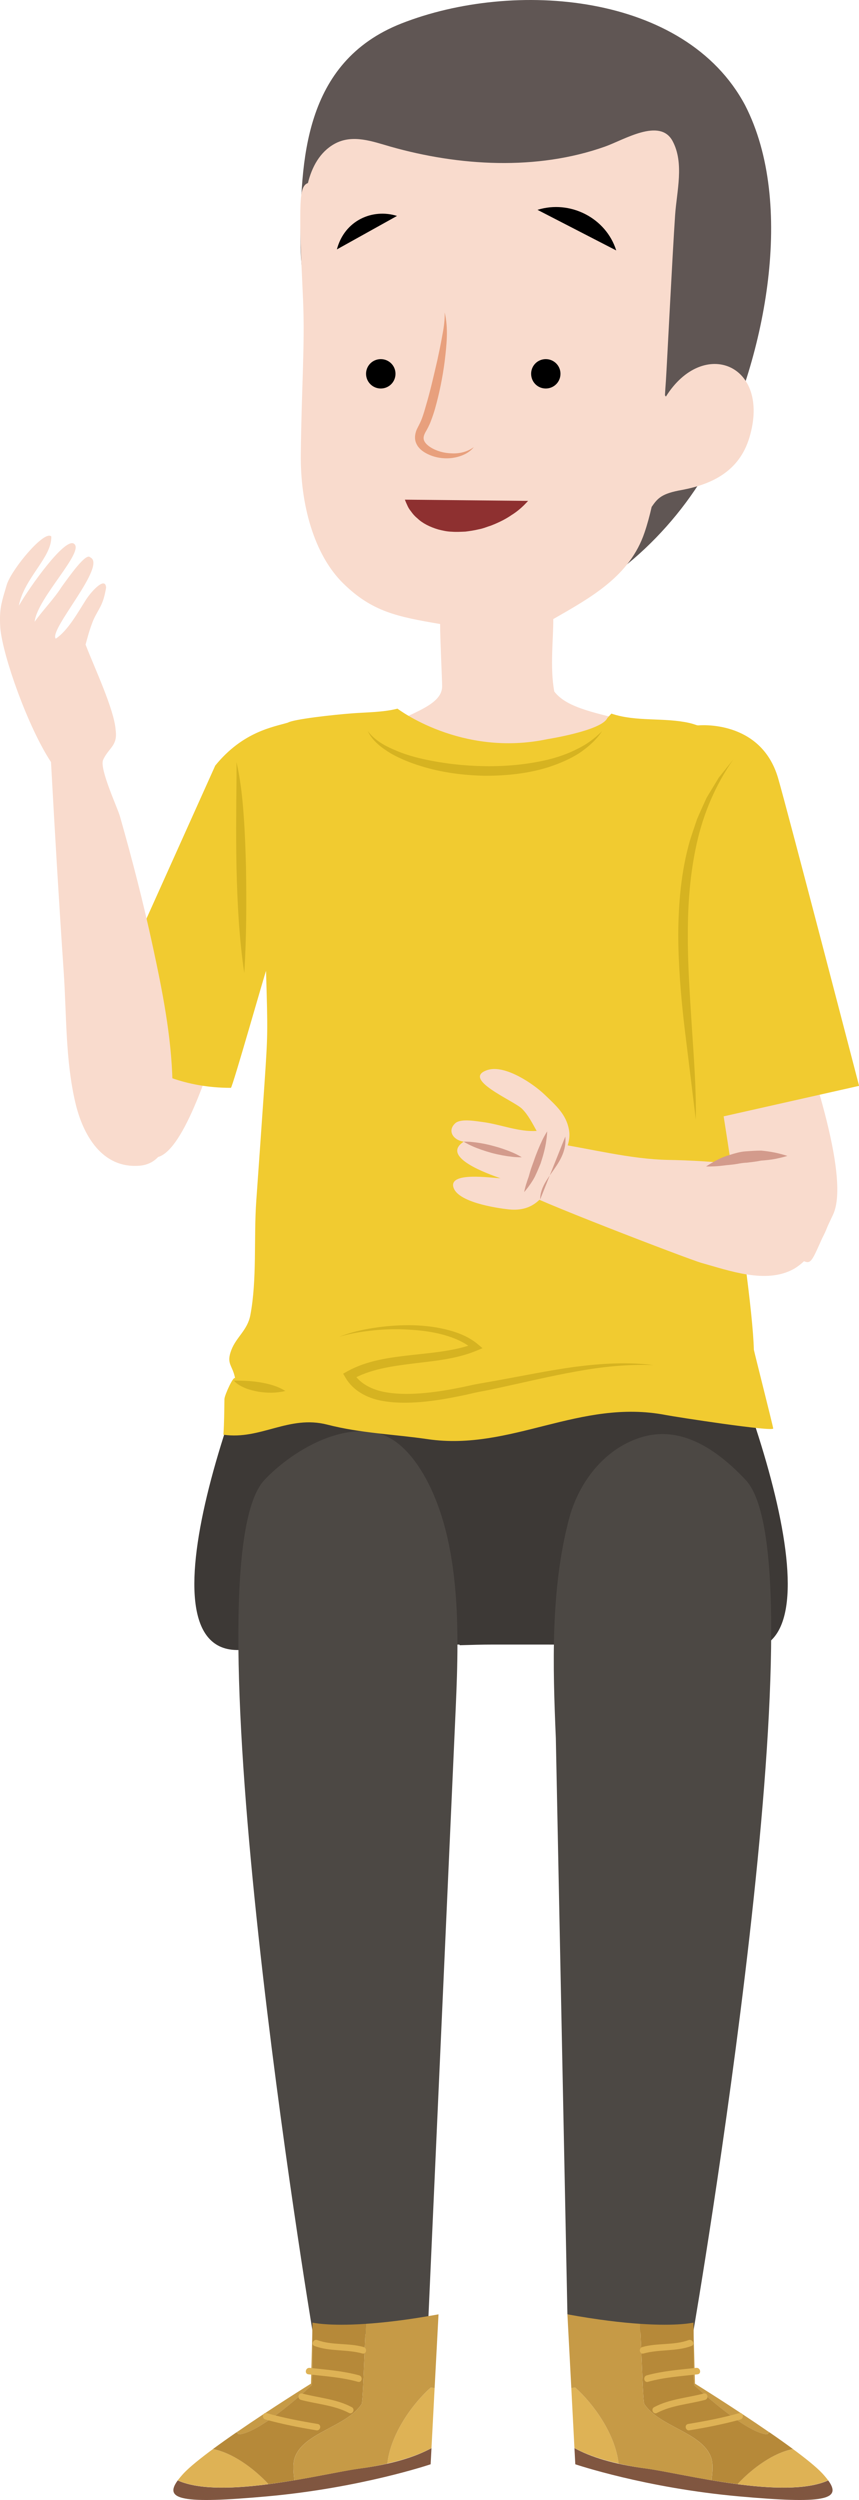<svg width="90.44" height="262.91" viewBox="0 0 90.44 262.91" xmlns="http://www.w3.org/2000/svg" xmlns:xlink="http://www.w3.org/1999/xlink" xml:space="preserve" overflow="hidden"><defs></defs><g><g><g><path d="M57.31 64.26C64.95 61.79 71.93 54.73 75.42 47.66 80.57 37.47 83.77 21.42 78.45 11.07 72.14-0.77 54.09-2.18 42.26 2.47 31.92 6.54 31.64 17.04 31.64 25.43 31.64 31.68 33.72 33.69 34.55 39.77L57.31 64.26Z" fill="#605654"/><path d="M70.11 41.71C70.07 41.67 70.05 41.62 70.01 41.57 70.04 41.06 70.07 40.55 70.11 40.05 70.21 38.54 70.79 26.9 71.08 22.61 71.25 20.12 72.06 17.15 70.81 14.83 69.47 12.35 65.7 14.71 63.69 15.42 56.52 17.96 48.34 17.47 41.11 15.42 39.22 14.88 37.12 14.08 35.22 15.13 33.67 15.99 32.83 17.58 32.42 19.25 31.83 19.46 31.65 20.21 31.62 22.22 31.58 25.35 31.78 28.45 31.91 31.6 32.11 36.36 31.75 40.61 31.67 47.77 31.61 53.04 33.06 58.34 36.14 61.36 39.18 64.34 41.82 64.86 46.34 65.63 46.32 66.87 46.56 71.72 46.55 72.2 46.52 74.31 42.93 75.03 39.57 77.01 42.77 79.24 42.84 80.92 45.95 81.08L48.32 80.98C51.64 82.9 54.63 81.15 56.7 79.12 59.72 78.43 62.14 77.06 64.34 75.4 61.08 74.62 59.33 73.98 58.36 72.73 57.88 70.23 58.28 67.02 58.25 65.11 62.26 62.81 66.31 60.59 67.86 56.01 68.16 55.13 68.4 54.23 68.61 53.31 69.25 52.38 69.68 51.9 71.79 51.53 74.97 50.93 77.83 49.57 78.9 46.02 81.21 38.32 74.05 35.42 70.11 41.71Z" fill="#F9DBCD"/></g><g><g><g><g><path d="M64.88 26.34C63.8 22.91 60.02 21 56.59 22.07L64.88 26.34Z"/></g></g></g><g><g><g><path d="M41.8 22.71C39.22 21.9 36.27 23.18 35.47 26.23L41.8 22.71Z"/></g></g></g><g><g><g><path d="M55.6 52.68C55.6 52.68 55.45 52.85 55.16 53.14 54.88 53.41 54.43 53.82 53.84 54.18 53.27 54.58 52.53 54.95 51.71 55.27 51.29 55.4 50.86 55.59 50.4 55.67 49.95 55.78 49.48 55.85 49 55.91 48.51 55.93 48.03 55.96 47.55 55.92 47.07 55.91 46.6 55.8 46.16 55.69 45.27 55.43 44.47 55.03 43.94 54.51 43.65 54.28 43.44 54.02 43.27 53.78 43.08 53.55 42.96 53.33 42.88 53.14 42.7 52.76 42.63 52.55 42.63 52.55L55.6 52.68Z" fill="#8E3030"/></g></g></g><g><g><g><path d="M41.64 39.31C41.64 40.17 40.95 40.86 40.09 40.86 39.24 40.86 38.54 40.17 38.54 39.31 38.54 38.46 39.23 37.77 40.09 37.77 40.95 37.77 41.64 38.46 41.64 39.31Z"/></g></g></g><g><g><g><path d="M59.01 39.31C59.01 40.17 58.32 40.86 57.46 40.86 56.6 40.86 55.92 40.17 55.92 39.31 55.92 38.46 56.6 37.77 57.46 37.77 58.32 37.77 59.01 38.46 59.01 39.31Z"/></g></g></g><path d="M46.82 32.86C47.22 34.55 47.02 36.3 46.82 37.99 46.6 39.69 46.26 41.37 45.79 43.03 45.67 43.44 45.53 43.86 45.37 44.27 45.23 44.67 44.97 45.16 44.79 45.46 44.61 45.8 44.55 46.05 44.64 46.31 44.74 46.58 44.99 46.82 45.31 47.03 45.95 47.44 46.75 47.66 47.56 47.68 48.37 47.72 49.2 47.53 49.89 47.02 49.35 47.71 48.46 48.05 47.58 48.17 46.69 48.27 45.76 48.14 44.92 47.7 44.52 47.49 44.06 47.17 43.83 46.64 43.57 46.1 43.73 45.44 43.94 45.04 44.17 44.59 44.31 44.33 44.45 43.93 44.59 43.55 44.71 43.15 44.82 42.75 45.3 41.15 45.67 39.5 46.05 37.86 46.23 37.04 46.4 36.21 46.55 35.38 46.71 34.55 46.84 33.72 46.82 32.86Z" fill="#E8A07D"/></g></g><g><path d="M71.69 131.26C68.57 125.41 69.35 116.85 63.7 112.39 61.46 110.62 57.83 110.91 55.15 110.96 51.16 111.05 47.17 111.5 43.18 111.37 35.27 111.11 34.27 126.47 31.72 131.26 25.18 143.51 13.89 174.32 25.44 173.52 33.19 172.99 40.64 172.96 48.38 172.96L48.39 173.03C49.68 172.99 50.85 172.96 51.82 172.96 60.74 172.96 69.15 172.91 77.96 173.52 89.51 174.32 78.22 143.51 71.69 131.26Z" fill="#3D3936"/></g><g><path d="" fill="#E094B3"/></g><g><g><path d="M32.88 245.02C32.88 245.02 19.47 164.51 27.85 155.64 30.58 152.75 35.75 149.58 39.97 150.79 42.41 151.49 44.21 154.13 45.29 156.38 48.99 164.11 48.19 174.56 47.84 182.8L45.08 244.28C45.08 244.27 34.84 246.87 32.88 245.02Z" fill="#4C4844"/></g><g><path d="M37.83 259.62C41.33 259.17 43.77 258.38 45.43 257.47L45.34 259.17C45.34 259.17 37.96 261.67 28.07 262.55 19.18 263.35 17.21 262.91 18.71 260.87 23.37 262.96 34.06 260.13 37.83 259.62Z" fill="#805640"/><g><path d="M22.42 257.57C21.08 258.56 19.96 259.46 19.34 260.12 19.09 260.39 18.89 260.63 18.71 260.86 20.97 261.88 24.65 261.73 28.27 261.26 26.63 259.5 24.43 257.95 22.42 257.57Z" fill="#DEB255"/><path d="M45.76 251.14 45.34 251.11C43.46 252.78 41.13 255.96 40.78 259.09 42.75 258.65 44.29 258.09 45.43 257.46L45.76 251.14Z" fill="#DEB255"/><path d="M32.83 250.86C32.97 250.06 32.89 247.23 32.89 245.02L32.74 250.69C32.74 250.69 28.66 253.22 24.92 255.8L25.17 256.02C27.45 255.88 32.83 250.86 32.83 250.86Z" fill="#C69A46"/><path d="M38.07 252.84C38.22 252.62 38.33 247.96 38.52 244.4 34.54 244.67 32.9 244.27 32.9 244.27L32.88 245.02C32.88 247.23 32.96 250.06 32.82 250.86 32.82 250.86 27.45 255.88 25.16 256.02L24.91 255.8C24.04 256.4 23.19 257 22.42 257.57 24.43 257.95 26.63 259.51 28.27 261.26 29.19 261.14 30.1 261 30.99 260.85 30.9 260.01 30.79 259.08 31.07 258.37 32.09 255.79 36.47 255.23 38.07 252.84Z" fill="#B68939"/><path d="M45.34 251.11 45.76 251.14 46.17 243.4C42.99 243.98 40.48 244.27 38.52 244.4 38.33 247.96 38.22 252.62 38.07 252.84 36.47 255.23 32.09 255.79 31.07 258.38 30.79 259.09 30.91 260.02 30.99 260.86 33.81 260.38 36.35 259.83 37.83 259.63 38.92 259.49 39.88 259.3 40.78 259.1 41.13 255.96 43.46 252.78 45.34 251.11Z" fill="#C69A46"/></g><g><path d="M38.15 247.52C36.5 247.06 34.73 247.33 33.11 246.73 32.69 246.58 33 245.96 33.41 246.11 34.97 246.68 36.7 246.39 38.28 246.84 38.71 246.96 38.58 247.64 38.15 247.52L38.15 247.52Z" fill="#DEB255"/></g><g><path d="M37.69 250.5C35.99 250.02 34.22 249.91 32.47 249.71 32.03 249.66 32.16 248.99 32.6 249.03 34.34 249.22 36.12 249.35 37.82 249.82 38.24 249.94 38.11 250.62 37.69 250.5L37.69 250.5Z" fill="#DEB255"/></g><g><path d="M36.74 253.77C35.17 252.95 33.38 252.85 31.69 252.4 31.26 252.29 31.39 251.61 31.82 251.73 33.57 252.19 35.41 252.3 37.03 253.16 37.43 253.36 37.13 253.98 36.74 253.77L36.74 253.77Z" fill="#DEB255"/></g><g><path d="M33.31 255.6C31.5 255.3 29.71 254.95 27.94 254.46 27.52 254.34 27.65 253.67 28.07 253.79 29.84 254.29 31.63 254.63 33.44 254.93 33.89 255 33.75 255.67 33.31 255.6L33.31 255.6Z" fill="#DEB255"/></g></g></g><g><g><path d="M73.03 245.02C73.03 245.02 86.89 164.5 78.5 155.64 75.59 152.56 71.76 149.79 67.39 151.2 63.54 152.44 60.89 155.99 59.9 159.78 57.96 167.17 58.2 175.23 58.52 182.79L59.74 243.4C59.74 243.4 71.07 246.87 73.03 245.02Z" fill="#4C4844"/></g><g><path d="M68.07 259.62C64.57 259.17 62.13 258.38 60.48 257.47L60.57 259.17C60.57 259.17 67.95 261.67 77.84 262.55 86.73 263.35 88.7 262.91 87.2 260.87 82.54 262.96 71.85 260.13 68.07 259.62Z" fill="#805640"/><g><path d="M83.49 257.57C84.83 258.56 85.95 259.46 86.57 260.12 86.82 260.39 87.02 260.63 87.19 260.86 84.93 261.88 81.25 261.73 77.63 261.26 79.28 259.5 81.48 257.95 83.49 257.57Z" fill="#DEB255"/><path d="M60.15 251.14 60.57 251.11C62.45 252.78 64.78 255.96 65.13 259.09 63.16 258.65 61.62 258.09 60.48 257.46L60.15 251.14Z" fill="#DEB255"/><path d="M73.08 250.86C72.94 250.06 73.02 247.23 73.02 245.02L73.17 250.69C73.17 250.69 77.25 253.22 80.99 255.8L80.74 256.02C78.45 255.88 73.08 250.86 73.08 250.86Z" fill="#C69A46"/><path d="M67.84 252.84C67.69 252.62 67.58 247.96 67.39 244.4 71.37 244.67 73.01 244.27 73.01 244.27L73.03 245.02C73.03 247.23 72.95 250.06 73.09 250.86 73.09 250.86 78.46 255.88 80.75 256.02L81 255.8C81.87 256.4 82.72 257 83.49 257.57 81.48 257.95 79.28 259.51 77.64 261.26 76.72 261.14 75.81 261 74.92 260.85 75.01 260.01 75.12 259.08 74.84 258.37 73.82 255.79 69.44 255.23 67.84 252.84Z" fill="#B68939"/><path d="M60.57 251.11 60.15 251.14 59.74 243.4C62.92 243.98 65.43 244.27 67.39 244.4 67.58 247.96 67.69 252.62 67.84 252.84 69.44 255.23 73.82 255.79 74.84 258.38 75.12 259.09 75 260.02 74.92 260.86 72.1 260.38 69.56 259.83 68.08 259.63 66.99 259.49 66.03 259.3 65.13 259.1 64.78 255.96 62.45 252.78 60.57 251.11Z" fill="#C69A46"/></g><g><path d="M67.76 247.52C69.41 247.06 71.18 247.33 72.8 246.73 73.22 246.58 72.91 245.96 72.5 246.11 70.94 246.68 69.21 246.39 67.63 246.84 67.2 246.96 67.33 247.64 67.76 247.52L67.76 247.52Z" fill="#DEB255"/></g><g><path d="M68.22 250.5C69.92 250.02 71.69 249.91 73.44 249.71 73.88 249.66 73.75 248.99 73.31 249.03 71.57 249.22 69.79 249.35 68.09 249.82 67.67 249.94 67.8 250.62 68.22 250.5L68.22 250.5Z" fill="#DEB255"/></g><g><path d="M69.17 253.77C70.74 252.95 72.53 252.85 74.22 252.4 74.65 252.29 74.52 251.61 74.09 251.73 72.34 252.19 70.5 252.3 68.88 253.16 68.48 253.36 68.78 253.98 69.17 253.77L69.17 253.77Z" fill="#DEB255"/></g><g><path d="M72.59 255.6C74.4 255.3 76.19 254.95 77.96 254.46 78.38 254.34 78.25 253.67 77.83 253.79 76.06 254.29 74.27 254.63 72.46 254.93 72.02 255 72.16 255.67 72.59 255.6L72.59 255.6Z" fill="#DEB255"/></g></g></g><g><g><path d="M74.19 83.81C74.19 83.81 91.12 120.58 87.7 127.76 84.28 134.94 86.39 132.65 81.4 131.26 76.4 129.87 66 89.48 66 89.48L74.19 83.81Z" fill="#F9DBCD"/><g><g><path d="M15.32 121.36C20.25 125.37 26.67 96.07 29.06 85.1 31.47 74.09 33.81 77.67 30.95 77.37 25.08 76.74 22.25 87.08 22.25 87.08 4.75 121.71 15.32 121.36 15.32 121.36" fill="#F9DBCD"/></g></g><g><g><path d="M64.37 75.05C66.98 75.94 69.92 75.43 72.6 76.04 72.89 76.11 73.14 76.19 73.4 76.28 73.44 76.28 73.48 76.28 73.52 76.29 73.52 76.29 80.1 75.62 81.92 81.83 82.88 85.11 90.45 114.2 90.45 114.2L75.56 117.55C73.51 112.8 74.24 105.44 73.97 103.78 73.97 103.78 79.19 134.44 79.37 141.95 79.48 142.47 81.35 149.85 81.41 150.23 81.48 150.62 71.01 149 70.11 148.82 61.04 147.07 53.82 152.64 45.04 151.36 41.5 150.84 38 150.74 34.46 149.83 30.41 148.79 27.44 151.46 23.52 150.89 23.61 149.65 23.61 148.39 23.63 147.14 23.64 146.72 24.66 144.49 24.76 145 24.5 143.55 23.79 143.49 24.35 142 24.88 140.6 26.06 139.91 26.36 138.3 27.07 134.55 26.71 130.18 26.98 126.32 27.27 122.24 27.56 118.15 27.84 114.07 28.2 108.71 28.2 108.71 28.01 102.12 28 101.96 24.47 114.41 24.31 114.41 14.67 114.41 10.39 107.8 10.39 107.8L22.66 80.52C25.57 76.93 28.82 76.45 30.31 76 30.91 75.64 34.99 75.18 37.12 75.02 38.54 74.91 40.32 74.92 41.85 74.53 41.85 74.53 48.54 79.65 57.62 77.74 57.62 77.74 63.36 76.84 63.94 75.52L64.37 75.05Z" fill="#F1CB30"/></g><path d="M77.21 79.87C75.33 82.54 74.06 85.56 73.36 88.69 72.66 91.83 72.41 95.05 72.42 98.28 72.4 101.51 72.64 104.75 72.84 107.99 73.05 111.23 73.31 114.49 73.26 117.76L72.07 108.06C71.69 104.82 71.42 101.56 71.41 98.28 71.43 95 71.71 91.69 72.61 88.5 72.85 87.71 73.13 86.93 73.39 86.15 73.71 85.39 74.06 84.64 74.4 83.89L75.68 81.78C76.19 81.14 76.7 80.5 77.21 79.87Z" fill="#D6B321"/><path d="M68.81 143.57C66.05 143.46 63.31 143.75 60.61 144.25 57.91 144.73 55.23 145.38 52.53 145.96 51.85 146.11 51.18 146.25 50.5 146.37 49.83 146.5 49.17 146.68 48.48 146.81 47.12 147.09 45.74 147.33 44.34 147.45 42.94 147.56 41.51 147.58 40.08 147.3 38.67 147.03 37.18 146.27 36.38 144.9L36.13 144.47 36.56 144.23C38.69 143.05 41.07 142.77 43.33 142.51 45.6 142.26 47.87 142.08 49.94 141.32L49.83 141.95C48.98 141.18 47.84 140.7 46.68 140.38 45.51 140.06 44.29 139.91 43.06 139.84 41.83 139.76 40.59 139.79 39.37 139.91 38.14 140.04 36.91 140.23 35.72 140.59 36.88 140.13 38.1 139.85 39.33 139.66 40.56 139.47 41.82 139.37 43.07 139.37 44.33 139.38 45.59 139.5 46.83 139.79 48.06 140.08 49.31 140.53 50.34 141.4L50.8 141.79 50.23 142.03C48.03 142.95 45.69 143.13 43.44 143.41 41.2 143.69 38.93 144.01 37.05 145.09L37.23 144.43C37.86 145.46 39.02 146.08 40.29 146.36 41.57 146.63 42.92 146.64 44.27 146.54 45.62 146.44 46.96 146.23 48.3 145.96 48.97 145.84 49.64 145.66 50.33 145.54L52.37 145.18C55.08 144.69 57.78 144.13 60.53 143.75 63.28 143.4 66.07 143.22 68.81 143.57Z" fill="#D6B321"/><path d="M24.62 145.2C25.6 145.2 26.47 145.23 27.38 145.38 28.28 145.54 29.19 145.75 30.04 146.29 29.07 146.53 28.15 146.51 27.22 146.37 26.76 146.28 26.3 146.18 25.85 146 25.42 145.82 24.96 145.59 24.62 145.2Z" fill="#D6B321"/><path d="M24.9 80.14C25.31 81.96 25.52 83.82 25.65 85.67 25.79 87.52 25.85 89.37 25.9 91.23 25.96 94.93 25.95 98.63 25.72 102.34 25.17 98.66 24.99 94.95 24.9 91.25 24.87 89.4 24.85 87.55 24.87 85.7 24.87 83.85 24.92 82 24.9 80.14Z" fill="#D6B321"/><path d="M63.39 76.89C62.78 77.84 61.89 78.6 60.94 79.24 59.97 79.85 58.9 80.3 57.82 80.66 55.63 81.36 53.33 81.59 51.05 81.59 48.77 81.54 46.49 81.25 44.31 80.57 43.22 80.23 42.15 79.81 41.15 79.24 40.18 78.65 39.21 77.93 38.72 76.89 39.41 77.79 40.37 78.37 41.38 78.8 42.38 79.26 43.44 79.58 44.51 79.82 46.66 80.3 48.86 80.55 51.07 80.58 53.27 80.61 55.48 80.41 57.62 79.91 58.69 79.65 59.73 79.3 60.71 78.8 61.69 78.34 62.6 77.69 63.39 76.89Z" fill="#D6B321"/></g></g><path d="M9.08 63.03C8.22 64.37 7.16 66.32 5.87 67.17 5.1 66.25 11.34 59.43 9.49 58.61 9.05 58.09 7.25 60.68 6.51 61.69 5.65 63.04 4.53 64.14 3.65 65.39 3.9 62.89 9.08 57.89 7.75 57.16 6.75 56.64 3.16 61.67 1.98 63.71 2.55 60.77 5.48 58.62 5.4 56.42 4.69 55.71 1.3 59.77 0.73 61.44 0.14 63.42-0.09 64.03 0.03 66.02 0.28 69 2.97 76.52 5.37 80.15 5.77 87.47 6.2 94.79 6.7 102.11 7.02 106.74 6.87 111.41 7.93 115.96 8.73 119.38 10.75 122.92 14.69 122.6 18.43 122.3 18.22 116.57 18.16 113.79 18.05 109.01 17.1 104.21 16.09 99.55 15.1 94.95 13.92 90.39 12.63 85.86 12.36 84.92 10.44 80.82 10.86 79.91 11.44 78.64 12.4 78.45 12.18 76.81 12.04 74.63 9.93 70.2 9.01 67.79 9.22 67.04 9.4 66.28 9.82 65.23 10.39 63.96 10.85 63.74 11.17 61.81 11.11 60.62 9.73 62.05 9.08 63.03Z" fill="#F9DBCD"/><g><g><g><path d="M55.19 125.37C55 125.72 72.49 132.44 73.85 132.82 76.77 133.63 80.63 135.06 83.53 133.48 85.52 132.39 88.42 128.37 87.07 126.05 84.98 122.45 73.83 122.05 70.38 121.99 66.33 121.92 62.09 120.78 58.08 120.19 58.08 120.18 55.2 125.37 55.19 125.37Z" fill="#F9DBCD"/><path d="M82.9 121.57C82.9 121.57 82.36 121.38 81.54 121.21 81.13 121.13 80.66 121.06 80.15 121.01 79.62 121.01 79.05 121.05 78.49 121.09 77.92 121.13 77.39 121.29 76.88 121.45 76.37 121.59 75.92 121.77 75.55 121.97 74.81 122.35 74.34 122.68 74.34 122.68 74.34 122.68 74.92 122.7 75.74 122.63 76.14 122.58 76.61 122.53 77.11 122.48 77.6 122.43 78.11 122.29 78.63 122.28 79.14 122.22 79.66 122.16 80.14 122.06 80.65 122.03 81.12 121.97 81.53 121.9 82.36 121.74 82.9 121.57 82.9 121.57Z" fill="#D39B8C"/></g><g><path d="M55.25 127.08C56.98 126.6 57.86 124.97 58.61 123.08 59.17 121.66 60.2 120.35 59.9 118.79 59.6 117.2 58.56 116.29 57.37 115.15 56.13 113.96 53.23 112 51.4 112.51 48.4 113.42 54.04 115.73 54.95 116.6 55.61 117.25 56.05 118.14 56.5 118.94 54.63 119.07 52.69 118.25 50.86 118.01 50.13 117.92 48.59 117.62 47.97 118.1 47.03 118.91 47.73 119.93 48.83 120.07 46.3 121.69 51.45 123.48 52.69 123.92 51.67 123.88 47.31 123.22 47.73 124.84 48.14 126.42 52.17 127.04 53.54 127.19 54.19 127.26 54.75 127.22 55.25 127.08Z" fill="#F9DBCD"/><path d="M48.82 120.07C48.82 120.07 49.24 120.05 49.83 120.12 50.43 120.18 51.21 120.32 51.97 120.53 52.73 120.73 53.48 121 54.03 121.24 54.58 121.48 54.93 121.71 54.93 121.71 54.93 121.71 54.52 121.73 53.92 121.66 53.32 121.6 52.54 121.46 51.78 121.26 51.02 121.05 50.27 120.79 49.72 120.54 49.17 120.3 48.82 120.07 48.82 120.07Z" fill="#D39B8C"/><path d="M55.19 125.37C55.19 125.37 55.26 124.93 55.47 124.32 55.52 124.16 55.57 124 55.64 123.82 55.7 123.65 55.74 123.46 55.8 123.27 55.91 122.89 56.06 122.5 56.2 122.11 56.47 121.31 56.8 120.53 57.08 119.94 57.36 119.36 57.61 118.99 57.61 118.99 57.61 118.99 57.6 119.43 57.5 120.07 57.41 120.71 57.19 121.54 56.92 122.36 56.75 122.77 56.59 123.17 56.41 123.54 56.25 123.92 56.04 124.23 55.86 124.5 55.49 125.04 55.19 125.37 55.19 125.37Z" fill="#D39B8C"/><path d="M56.87 126.15C56.87 123.77 59.78 122.44 59.52 119.53" fill="#D39B8C"/></g></g></g></g></g></svg>